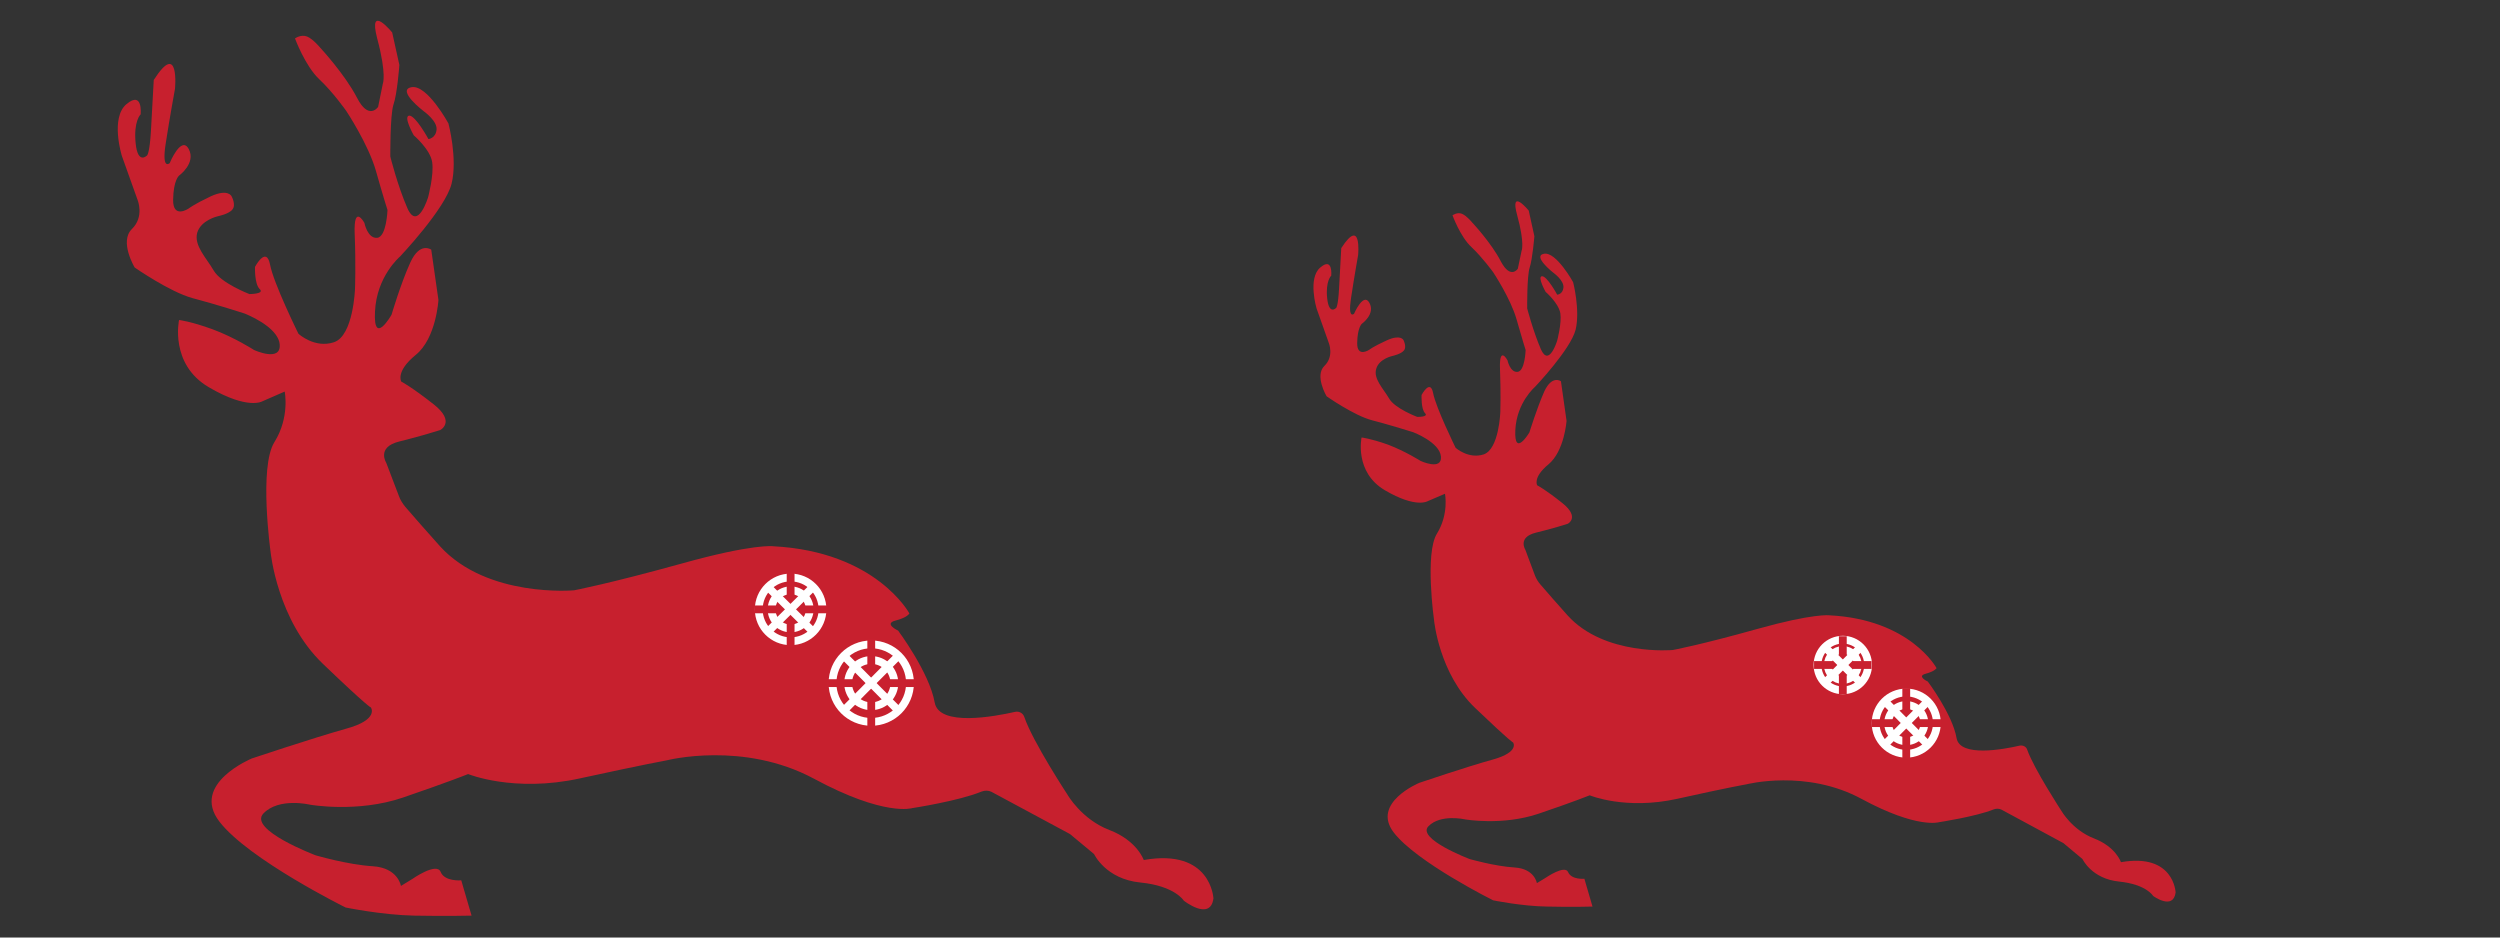 <?xml version="1.0" encoding="utf-8"?>
<!-- Generator: Adobe Illustrator 25.0.1, SVG Export Plug-In . SVG Version: 6.00 Build 0)  -->
<svg version="1.1" id="Layer_2" xmlns="http://www.w3.org/2000/svg" xmlns:xlink="http://www.w3.org/1999/xlink" x="0px" y="0px"
	 viewBox="0 0 80 30" style="enable-background:new 0 0 80 30;" xml:space="preserve">
<rect x="0" y="0" width="80" height="30" fill="#333333" stroke="none"/>
<style type="text/css">
	.st0{fill:#C7202E;}
	.st1{fill:none;stroke:#C7202E;stroke-width:0.25;stroke-miterlimit:10;}
	.st2{fill:none;stroke:#FFFFFF;stroke-width:0.25;stroke-miterlimit:10;}
	.st3{fill:none;stroke:#C9202F;stroke-width:0.25;stroke-miterlimit:10;}
</style>
<g>
	<g>
		<path class="st0" d="M38.83,28.75c0,0-0.07-1.61-2.23-1.23c0,0-0.21-0.62-1.1-0.96s-1.34-1.13-1.34-1.13s-1.11-1.69-1.38-2.48
			c-0.04-0.13-0.17-0.2-0.3-0.17c-0.66,0.15-2.43,0.48-2.57-0.3c-0.17-0.96-1.17-2.3-1.17-2.3s-0.47-0.22-0.09-0.32
			c0.39-0.1,0.45-0.23,0.45-0.23s-1.06-1.98-4.36-2.15c0,0-0.63-0.09-2.95,0.56c-2.31,0.64-3.42,0.85-3.42,0.85
			s-2.78,0.25-4.29-1.41c-0.36-0.4-0.87-0.98-1.11-1.26c-0.09-0.11-0.16-0.22-0.21-0.36l-0.4-1.05c0,0-0.32-0.5,0.41-0.68
			c0.73-0.18,1.32-0.37,1.32-0.37s0.5-0.26-0.21-0.82s-1.04-0.73-1.04-0.73s-0.19-0.32,0.46-0.85c0.66-0.53,0.73-1.76,0.73-1.76
			l-0.23-1.61c0,0-0.36-0.27-0.67,0.41c-0.31,0.68-0.6,1.67-0.6,1.67S11.94,11.11,12,9.97c0.05-1.13,0.8-1.76,0.8-1.76
			s1.45-1.53,1.65-2.33s-0.1-1.93-0.1-1.93s-0.68-1.25-1.18-1.16c-0.5,0.09,0.39,0.77,0.39,0.77s0.44,0.31,0.41,0.59
			c-0.03,0.28-0.26,0.3-0.26,0.3s-0.42-0.77-0.62-0.75c-0.19,0.03,0.15,0.63,0.15,0.63s0.53,0.45,0.59,0.86
			c0.06,0.41-0.13,1.12-0.13,1.12s-0.33,1.09-0.66,0.36c-0.32-0.73-0.55-1.66-0.55-1.66s-0.01-1.32,0.1-1.66
			c0.12-0.33,0.19-1.27,0.19-1.27l-0.23-1.04c0,0-0.78-0.96-0.48,0.19c0.31,1.16,0.18,1.45,0.18,1.45L12.1,3.42
			c0,0-0.3,0.45-0.68-0.3c-0.39-0.75-1.17-1.59-1.17-1.59s-0.23-0.28-0.42-0.36C9.63,1.09,9.44,1.23,9.44,1.23s0.32,0.87,0.77,1.3
			c0.45,0.42,0.87,1.02,0.87,1.02s0.71,1.07,0.95,1.92s0.37,1.25,0.37,1.25s-0.03,0.86-0.33,0.89c-0.31,0.03-0.41-0.48-0.41-0.48
			s-0.35-0.63-0.31,0.36s0.01,1.75,0.01,1.75s-0.05,1.5-0.67,1.71s-1.14-0.27-1.14-0.27s-0.8-1.62-0.91-2.22
			c-0.12-0.6-0.48,0.08-0.48,0.08S8.14,9.09,8.31,9.25S7.98,9.41,7.98,9.41S7.07,9.06,6.84,8.66c-0.23-0.4-0.64-0.8-0.53-1.21
			c0.12-0.41,0.66-0.53,0.66-0.53S7.33,6.85,7.44,6.7c0.12-0.15-0.03-0.42-0.03-0.42S7.3,6.03,6.75,6.28
			C6.2,6.54,6.04,6.67,6.04,6.67s-0.51,0.35-0.5-0.28c0.01-0.63,0.19-0.77,0.19-0.77s0.55-0.4,0.31-0.85S5.43,5.22,5.43,5.22
			S5.17,5.46,5.3,4.61s0.3-1.77,0.3-1.77s0.15-1.58-0.68-0.28c0,0-0.05,0.93-0.09,1.63S4.71,4.97,4.71,4.97s-0.3,0.32-0.37-0.39
			S4.5,3.66,4.5,3.66s0.08-0.77-0.45-0.33S3.9,4.99,3.9,4.99l0.5,1.4c0,0,0.23,0.54-0.18,0.94s0.09,1.23,0.09,1.23
			s1.12,0.78,1.85,0.98c0.73,0.19,1.66,0.49,1.66,0.49s1.08,0.41,1.13,0.99S8.13,11.2,8.13,11.2s-0.62-0.4-1.32-0.66
			c-0.71-0.26-1.08-0.3-1.08-0.3s-0.31,1.41,0.95,2.15s1.72,0.45,1.72,0.45l0.71-0.31c0,0,0.17,0.82-0.33,1.62s-0.12,3.52-0.12,3.52
			s0.21,2.17,1.67,3.57s1.54,1.4,1.54,1.4s0.27,0.39-0.8,0.68c-1.07,0.3-3.01,0.95-3.01,0.95s-1.97,0.81-1.04,2.02
			c0.93,1.21,4.04,2.75,4.04,2.75s1.17,0.24,2.19,0.26c1.02,0.02,1.84,0,1.84,0l-0.33-1.13c0,0-0.53,0.05-0.66-0.27
			s-0.91,0.23-0.91,0.23l-0.36,0.22c0,0-0.09-0.58-0.9-0.63c-0.81-0.05-1.83-0.35-1.83-0.35s-2.17-0.82-1.67-1.34
			s1.49-0.28,1.49-0.28s1.52,0.27,2.98-0.23s2.08-0.75,2.08-0.75s1.47,0.6,3.57,0.14c2.11-0.46,2.79-0.58,2.79-0.58
			s2.44-0.63,4.71,0.59c2.26,1.22,3.14,0.94,3.14,0.94s1.5-0.23,2.22-0.53c0.11-0.04,0.22-0.04,0.32,0.01l2.51,1.35l0.77,0.64
			c0,0,0.37,0.8,1.48,0.91c1.11,0.11,1.39,0.58,1.39,0.58S38.73,29.49,38.83,28.75z"/>
		<circle class="st1" cx="26.84" cy="19.28" r="0.23"/>
		<g>
			<circle class="st2" cx="25.3" cy="19.5" r="0.61"/>
			<circle class="st2" cx="25.3" cy="19.5" r="1.02"/>
			<line class="st3" x1="24.14" y1="19.5" x2="26.47" y2="19.5"/>
			<line class="st3" x1="25.3" y1="18.33" x2="25.3" y2="20.69"/>
			<line class="st2" x1="26.02" y1="18.78" x2="24.57" y2="20.22"/>
			<line class="st2" x1="24.57" y1="18.78" x2="26.02" y2="20.22"/>
		</g>
		<g>
			<circle class="st2" cx="27.88" cy="21.86" r="0.74"/>
			<circle class="st2" cx="27.88" cy="21.86" r="1.24"/>
			<line class="st3" x1="26.46" y1="21.86" x2="29.31" y2="21.86"/>
			<line class="st3" x1="27.88" y1="20.44" x2="27.88" y2="23.3"/>
			<line class="st2" x1="28.75" y1="20.98" x2="27" y2="22.74"/>
			<line class="st2" x1="27" y1="20.98" x2="28.75" y2="22.74"/>
		</g>
	</g>
	<g>
		<path class="st0" d="M69.62,28.56c0,0-0.05-1.27-1.75-0.97c0,0-0.16-0.49-0.86-0.76c-0.7-0.27-1.05-0.89-1.05-0.89
			s-0.87-1.33-1.09-1.95c-0.03-0.1-0.14-0.15-0.24-0.13c-0.52,0.12-1.91,0.38-2.02-0.24c-0.13-0.76-0.92-1.81-0.92-1.81
			s-0.37-0.17-0.07-0.25c0.3-0.08,0.35-0.18,0.35-0.18s-0.84-1.56-3.43-1.69c0,0-0.5-0.07-2.32,0.44c-1.82,0.51-2.69,0.67-2.69,0.67
			s-2.19,0.2-3.37-1.11c-0.28-0.31-0.68-0.77-0.87-0.99c-0.07-0.08-0.13-0.18-0.17-0.28l-0.31-0.83c0,0-0.25-0.39,0.32-0.54
			c0.58-0.14,1.04-0.29,1.04-0.29s0.39-0.2-0.16-0.65c-0.56-0.45-0.82-0.58-0.82-0.58s-0.15-0.25,0.36-0.67s0.58-1.39,0.58-1.39
			l-0.18-1.27c0,0-0.28-0.21-0.53,0.32c-0.24,0.54-0.48,1.32-0.48,1.32s-0.49,0.82-0.45-0.07c0.04-0.89,0.63-1.39,0.63-1.39
			s1.14-1.2,1.3-1.83c0.15-0.63-0.08-1.52-0.08-1.52s-0.54-0.98-0.93-0.91c-0.39,0.07,0.3,0.61,0.3,0.61s0.34,0.24,0.32,0.47
			c-0.02,0.22-0.2,0.23-0.2,0.23s-0.33-0.61-0.49-0.59c-0.15,0.02,0.12,0.5,0.12,0.5s0.41,0.35,0.47,0.68
			c0.05,0.32-0.1,0.88-0.1,0.88s-0.26,0.86-0.52,0.28c-0.25-0.58-0.44-1.31-0.44-1.31s-0.01-1.04,0.08-1.31s0.15-1,0.15-1
			l-0.18-0.82c0,0-0.62-0.76-0.37,0.15s0.14,1.14,0.14,1.14l-0.12,0.57c0,0-0.23,0.35-0.54-0.23c-0.3-0.59-0.92-1.25-0.92-1.25
			s-0.18-0.22-0.33-0.28c-0.15-0.06-0.3,0.05-0.3,0.05s0.25,0.69,0.61,1.02c0.35,0.33,0.69,0.8,0.69,0.8s0.56,0.84,0.75,1.51
			c0.19,0.67,0.29,0.98,0.29,0.98s-0.02,0.68-0.26,0.7s-0.32-0.37-0.32-0.37s-0.27-0.5-0.24,0.28c0.03,0.78,0.01,1.38,0.01,1.38
			s-0.04,1.18-0.53,1.35c-0.49,0.16-0.9-0.21-0.9-0.21s-0.63-1.28-0.72-1.75s-0.37,0.06-0.37,0.06s-0.02,0.45,0.11,0.58
			c0.13,0.13-0.25,0.12-0.25,0.12s-0.72-0.27-0.9-0.59c-0.18-0.31-0.51-0.63-0.41-0.95c0.09-0.32,0.52-0.41,0.52-0.41
			s0.28-0.06,0.37-0.18s-0.02-0.33-0.02-0.33s-0.09-0.19-0.53,0.01c-0.44,0.2-0.56,0.3-0.56,0.3s-0.4,0.27-0.39-0.22
			c0.01-0.5,0.15-0.61,0.15-0.61s0.44-0.31,0.24-0.67c-0.19-0.35-0.49,0.35-0.49,0.35s-0.2,0.19-0.1-0.48s0.23-1.4,0.23-1.4
			s0.12-1.24-0.54-0.22c0,0-0.04,0.73-0.07,1.29c-0.03,0.56-0.09,0.62-0.09,0.62s-0.23,0.25-0.29-0.3
			c-0.06-0.56,0.13-0.73,0.13-0.73s0.06-0.61-0.35-0.26c-0.41,0.34-0.12,1.31-0.12,1.31l0.39,1.1c0,0,0.18,0.43-0.14,0.74
			c-0.32,0.31,0.07,0.97,0.07,0.97s0.88,0.62,1.46,0.77c0.58,0.15,1.31,0.38,1.31,0.38s0.85,0.32,0.89,0.78
			c0.04,0.46-0.65,0.14-0.65,0.14s-0.49-0.31-1.04-0.52c-0.56-0.2-0.85-0.23-0.85-0.23s-0.24,1.11,0.75,1.69
			c0.99,0.58,1.36,0.35,1.36,0.35l0.56-0.24c0,0,0.13,0.65-0.26,1.28s-0.09,2.77-0.09,2.77s0.16,1.71,1.32,2.81
			c1.15,1.1,1.21,1.1,1.21,1.1s0.21,0.3-0.63,0.54c-0.84,0.23-2.37,0.75-2.37,0.75s-1.55,0.64-0.82,1.59s3.18,2.17,3.18,2.17
			s0.92,0.19,1.73,0.2c0.8,0.02,1.45,0,1.45,0l-0.26-0.89c0,0-0.41,0.04-0.52-0.21c-0.1-0.25-0.72,0.18-0.72,0.18l-0.28,0.17
			c0,0-0.07-0.46-0.71-0.5c-0.64-0.04-1.44-0.27-1.44-0.27s-1.71-0.65-1.32-1.05c0.39-0.4,1.17-0.22,1.17-0.22s1.19,0.21,2.35-0.18
			c1.15-0.39,1.64-0.59,1.64-0.59s1.15,0.48,2.81,0.11s2.2-0.46,2.2-0.46s1.92-0.5,3.7,0.47c1.78,0.96,2.47,0.74,2.47,0.74
			s1.18-0.18,1.75-0.41c0.08-0.03,0.17-0.03,0.25,0.01l1.98,1.07l0.61,0.51c0,0,0.29,0.63,1.17,0.72c0.88,0.09,1.09,0.46,1.09,0.46
			S69.54,29.14,69.62,28.56z"/>
		<circle class="st1" cx="60.18" cy="21.1" r="0.18"/>
		<g>
			<circle class="st2" cx="58.97" cy="21.28" r="0.48"/>
			<circle class="st2" cx="58.97" cy="21.28" r="0.81"/>
			<line class="st3" x1="58.05" y1="21.28" x2="59.89" y2="21.28"/>
			<line class="st3" x1="58.97" y1="20.36" x2="58.97" y2="22.21"/>
			<line class="st2" x1="59.54" y1="20.71" x2="58.4" y2="21.85"/>
			<line class="st2" x1="58.4" y1="20.71" x2="59.54" y2="21.85"/>
		</g>
		<g>
			<circle class="st2" cx="61" cy="23.14" r="0.58"/>
			<circle class="st2" cx="61" cy="23.14" r="0.98"/>
			<line class="st3" x1="59.89" y1="23.14" x2="62.12" y2="23.14"/>
			<line class="st3" x1="61" y1="22.02" x2="61" y2="24.27"/>
			<line class="st2" x1="61.69" y1="22.44" x2="60.31" y2="23.83"/>
			<line class="st2" x1="60.31" y1="22.44" x2="61.69" y2="23.83"/>
		</g>
	</g>
</g>
</svg>
